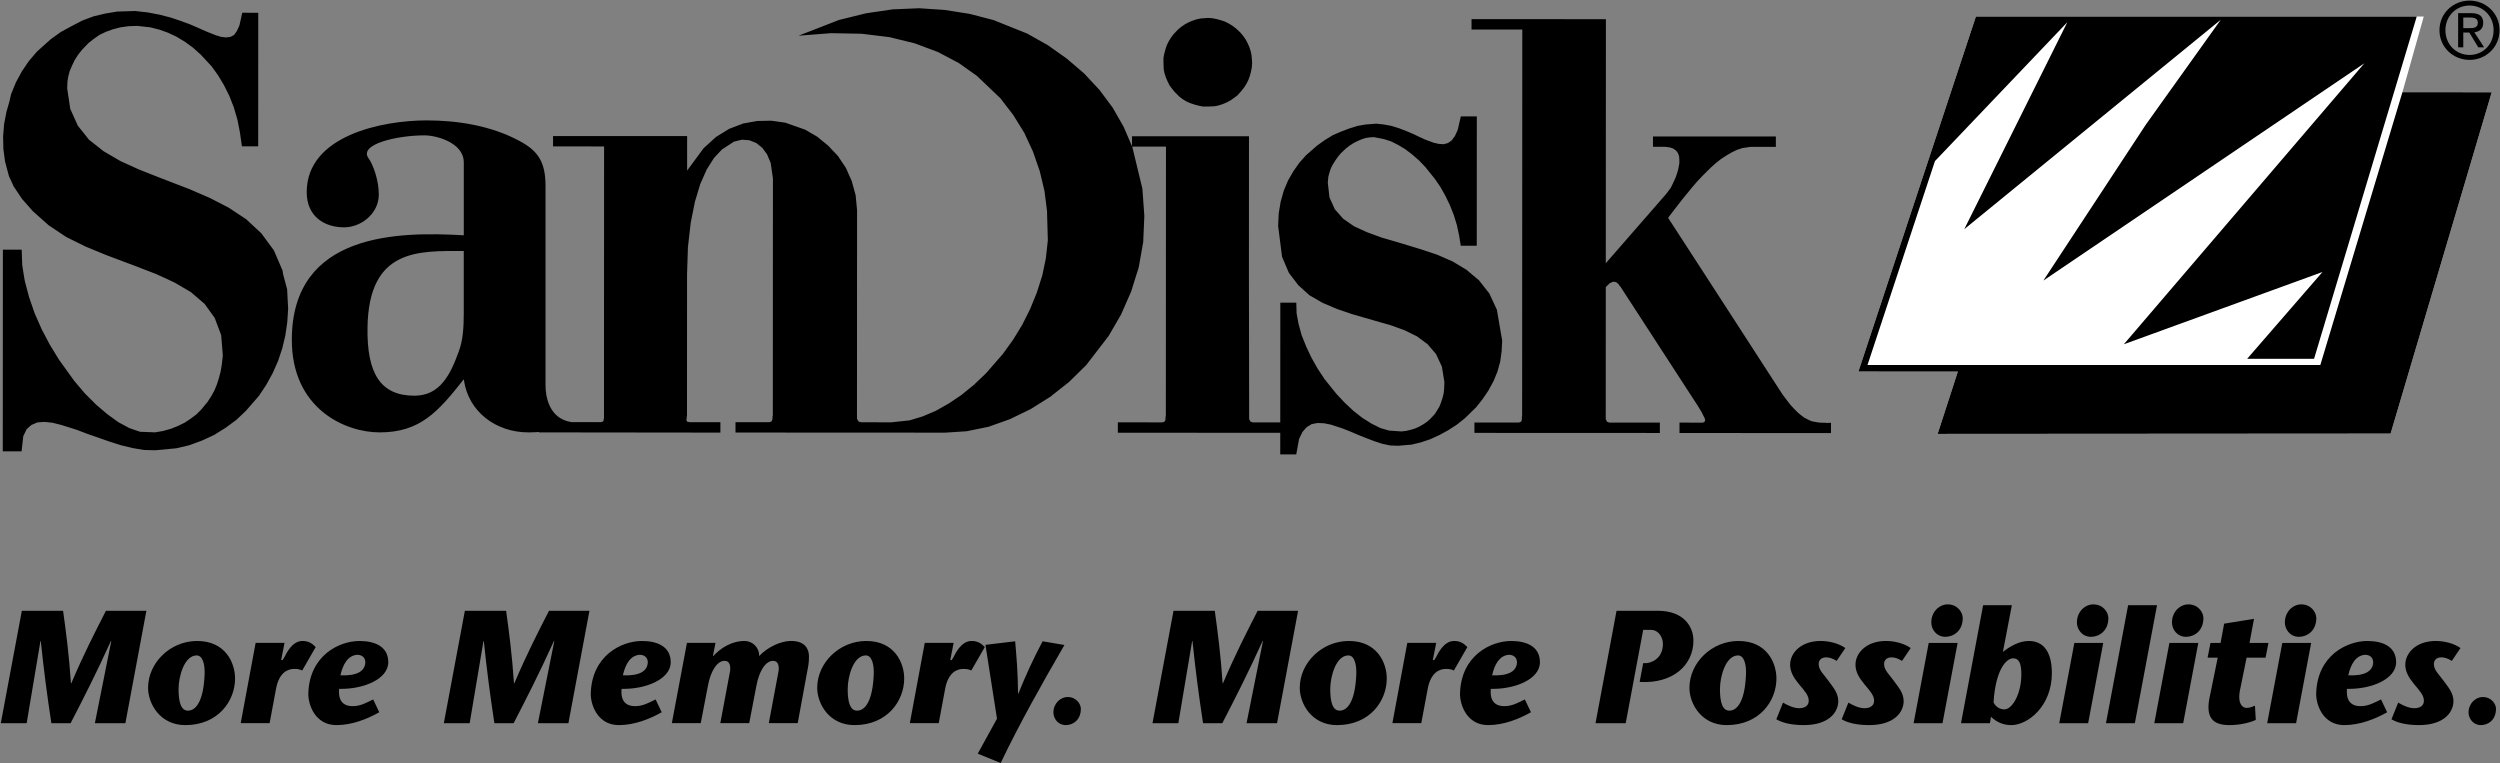<?xml version="1.0" encoding="UTF-8"?>
<svg width="2362px" height="721px" viewBox="0 0 2362 721" version="1.1" xmlns="http://www.w3.org/2000/svg" xmlns:xlink="http://www.w3.org/1999/xlink">
    <rect x="0" y="0" width="2362" height="721" fill="#808080" stroke="none"/>
    <title>sandisk</title>
    <g id="Page-1" stroke="none" stroke-width="1" fill="none" fill-rule="evenodd">
        <g id="sandisk" fill-rule="nonzero">
            <path d="M2304.801,28.502 C2304.801,12.419 2317.849,0.565 2333.244,0.565 C2348.522,0.565 2361.57,12.432 2361.57,28.502 C2361.57,44.727 2348.522,56.594 2333.244,56.594 C2317.849,56.581 2304.801,44.727 2304.801,28.502 Z M2333.257,51.912 C2345.954,51.912 2355.954,41.977 2355.954,28.489 C2355.954,15.234 2345.954,5.221 2333.257,5.221 C2320.443,5.221 2310.43,15.234 2310.43,28.489 C2310.43,41.99 2320.43,51.912 2333.257,51.912 Z M2327.33,44.727 L2322.44,44.727 L2322.44,12.419 L2334.748,12.419 C2342.375,12.419 2346.149,15.234 2346.149,21.602 C2346.149,27.386 2342.53,29.903 2337.783,30.486 L2346.979,44.714 L2341.48,44.714 L2332.972,30.707 L2327.317,30.707 L2327.317,44.727 L2327.33,44.727 L2327.33,44.727 Z M2333.205,26.569 C2337.329,26.569 2341.052,26.284 2341.052,21.317 C2341.052,17.309 2337.407,16.57 2334.009,16.57 L2327.317,16.57 L2327.317,26.569 L2333.205,26.569 Z" id="形狀" fill="#000000"></path>
            <polygon id="路徑" fill="#FFFFFF" points="1866.825 15.649 2289.964 15.649 2269.796 87.125 2354.177 87.151 2258.629 409.67 1830.678 409.956 1849.77 351.086 1755.843 351.047"></polygon>
            <path d="M1849.77,351.086 L1755.843,351.047 L1866.825,15.649 L2283.323,15.649 L2186.322,338.998 L2123.147,338.972 L2194.286,256.977 L2006.6,325.276 L2233.844,59.798 L1930.585,265.083 L2027.378,117.76 L2098.18,18.671 L1855.853,216.537 L1953.204,20.992 L1828.136,152.207 L1764.403,344.86 L2192.25,344.86 L2269.796,87.125 L2354.177,87.151 L2258.629,409.67 L1830.678,409.956 L1849.77,351.086 L1849.77,351.086 Z M118.462,683.254 L89.643,683.254 L105.103,605.89 L104.805,605.591 C90.694,636.693 78.71,660.052 66.726,683.254 L48.542,683.254 C44.547,657.456 41.209,631.56 38.529,605.591 L38.231,605.591 L25.196,683.254 L0.761,683.254 L20.631,577.084 L59.605,577.084 C62.497,597.862 65.221,618.782 67.037,645.629 L67.335,645.629 C78.71,618.782 89.488,597.849 100.084,577.084 L138.306,577.084 L118.462,683.254 L118.462,683.254 Z M139.901,649.896 C139.901,626.239 160.821,605.591 186.307,605.591 C212.999,605.591 222.09,626.239 222.09,641.077 C222.09,662.023 206.319,685.083 175.075,685.083 C151.107,685.083 139.901,664.734 139.901,649.896 L139.901,649.896 Z M193.272,638.366 C193.881,628.029 191.611,619.236 185.853,619.236 C174.167,619.236 168.707,638.963 168.707,651.102 C168.707,662.905 170.834,671.413 177.5,671.413 C179.329,671.426 191.611,671.88 193.272,638.366 L193.272,638.366 Z M265.643,623.503 L266.849,623.801 L268.678,620.909 C270.507,617.589 275.811,605.579 285.811,605.579 C291.569,605.579 295.071,608.017 298.249,611.35 L285.513,633.489 C283.995,632.88 282.478,631.972 278.081,631.972 C271.855,631.972 263.672,635.318 260.792,650.791 L254.735,683.241 L227.421,683.241 L241.519,607.394 L268.82,607.394 L265.643,623.503 L265.643,623.503 Z M358.338,672.943 C347.573,679 333.008,685.083 317.846,685.083 C297.38,685.083 291.012,665.201 291.31,655.045 C292.387,619.404 320.285,605.604 339.687,605.604 C354.551,605.604 366.833,611.078 366.833,625.643 C366.833,642.011 342.567,651.427 320.427,650.817 C320.129,654.137 318.91,667.185 333.164,667.185 C340.453,667.185 345.757,664.15 352.579,660.83 L358.338,672.943 L358.338,672.943 Z M321.633,638.068 C336.795,638.677 344.538,634.423 345.135,626.239 C345.433,621.83 342.411,618.639 337.56,618.639 C328.611,619.249 323.903,627.757 321.633,638.068 L321.633,638.068 Z M537.035,683.254 L508.203,683.254 L523.676,605.89 L523.378,605.591 C509.267,636.693 497.296,660.052 485.299,683.254 L467.102,683.254 C463.114,657.455 459.775,631.559 457.09,605.591 L456.791,605.591 L443.757,683.254 L419.335,683.254 L439.204,577.084 L478.178,577.084 C481.058,597.862 483.794,618.782 485.61,645.629 L485.921,645.629 C497.296,618.782 508.061,597.849 518.683,577.084 L556.905,577.084 L537.035,683.254 L537.035,683.254 Z M625.191,672.943 C614.413,679 599.861,685.083 584.699,685.083 C564.22,685.083 557.852,665.201 558.163,655.045 C559.227,619.404 587.124,605.604 606.54,605.604 C621.404,605.604 633.686,611.078 633.686,625.643 C633.686,642.011 609.419,651.427 587.28,650.817 C586.982,654.137 585.763,667.185 600.016,667.185 C607.292,667.185 612.597,664.15 619.419,660.83 L625.191,672.943 L625.191,672.943 Z M588.499,638.068 C603.661,638.677 611.404,634.423 612,626.239 C612.312,621.83 609.277,618.639 604.426,618.639 C595.464,619.249 590.769,627.757 588.499,638.068 L588.499,638.068 Z M673.594,619.547 L673.892,619.845 C680.87,612.271 691.181,605.579 703.619,605.579 C707.33,605.636 710.863,607.177 713.429,609.858 C715.995,612.539 717.381,616.136 717.276,619.845 C725.162,611.363 737.6,605.734 746.704,605.579 C759.142,605.306 764.758,611.661 764.291,621.661 C764.291,625.306 763.695,629.534 762.631,634.553 L753.682,683.241 L726.368,683.241 L735.317,635.461 C735.615,634.242 735.771,632.88 735.771,631.661 C735.771,625.604 732.892,624.385 730.311,624.385 C723.022,624.385 717.107,634.696 714.682,647.743 L707.86,683.228 L680.559,683.228 L689.508,635.448 C689.819,634.229 689.962,632.867 689.962,631.648 C689.962,625.591 687.082,624.372 684.514,624.372 C677.225,624.372 671.311,634.683 668.886,647.73 L662.064,683.216 L634.762,683.216 L649.029,607.368 L676.032,607.368 L673.594,619.547 L673.594,619.547 Z M772.086,649.896 C772.086,626.239 793.007,605.591 818.492,605.591 C845.184,605.591 854.289,626.239 854.289,641.077 C854.289,662.023 838.504,685.083 807.273,685.083 C783.305,685.083 772.086,664.734 772.086,649.896 L772.086,649.896 Z M825.47,638.366 C826.079,628.029 823.797,619.236 818.038,619.236 C806.365,619.236 800.905,638.963 800.905,651.102 C800.905,662.905 803.019,671.413 809.699,671.413 C811.514,671.426 823.797,671.88 825.47,638.366 Z M897.828,623.503 L899.034,623.801 L900.85,620.909 C902.679,617.589 907.983,605.579 917.996,605.579 C923.755,605.579 927.244,608.017 930.421,611.35 L917.685,633.489 C916.18,632.88 914.663,631.972 910.266,631.972 C904.041,631.972 895.857,635.318 892.964,650.791 L886.908,683.241 L859.606,683.241 L873.704,607.394 L901.006,607.394 L897.828,623.503 L897.828,623.503 Z M959.123,605.89 C960.342,620.157 961.704,634.864 961.847,655.331 L962.145,655.331 C968.894,638.454 976.539,621.95 985.05,605.89 L1005.672,609.392 C984.142,646.55 963.209,683.708 945.453,720.88 L923.768,712.06 L941.964,679 L931.044,609.236 L959.123,605.89 L959.123,605.89 Z M995.257,673.255 C995.257,664.293 1002.235,658.534 1008.603,658.534 C1017.085,658.534 1021.197,665.369 1021.197,669.61 C1021.197,680.375 1013.609,685.083 1006.943,685.083 C999.511,685.083 995.257,678.702 995.257,673.255 L995.257,673.255 Z M1206.547,683.254 L1177.742,683.254 L1193.215,605.89 L1192.916,605.591 C1178.805,636.693 1166.821,660.052 1154.837,683.254 L1136.64,683.254 C1132.651,657.456 1129.316,631.56 1126.641,605.591 L1126.342,605.591 L1113.295,683.254 L1088.873,683.254 L1108.742,577.084 L1147.717,577.084 C1150.609,597.862 1153.333,618.782 1155.148,645.629 L1155.447,645.629 C1166.821,618.782 1177.599,597.849 1188.208,577.084 L1226.43,577.084 L1206.547,683.254 L1206.547,683.254 Z M1228.012,649.896 C1228.012,626.239 1248.933,605.591 1274.418,605.591 C1301.097,605.591 1310.215,626.239 1310.215,641.077 C1310.215,662.023 1294.431,685.083 1263.173,685.083 C1239.205,685.083 1228.012,664.734 1228.012,649.896 L1228.012,649.896 Z M1281.383,638.366 C1281.993,628.029 1279.71,619.236 1273.964,619.236 C1262.292,619.236 1256.818,638.963 1256.818,651.102 C1256.818,662.905 1258.945,671.413 1265.612,671.413 C1267.428,671.426 1279.71,671.88 1281.383,638.366 L1281.383,638.366 Z M1353.728,623.503 L1354.948,623.801 L1356.776,620.909 C1358.605,617.589 1363.923,605.579 1373.922,605.579 C1379.668,605.579 1383.17,608.017 1386.36,611.35 L1373.624,633.489 C1372.107,632.88 1370.589,631.972 1366.179,631.972 C1359.967,631.972 1351.796,635.318 1348.904,650.791 L1342.821,683.241 L1315.532,683.241 L1329.618,607.394 L1356.919,607.394 L1353.728,623.503 L1353.728,623.503 Z M1446.449,672.943 C1435.684,679 1421.119,685.083 1405.945,685.083 C1385.478,685.083 1379.123,665.201 1379.421,655.045 C1380.459,619.404 1408.37,605.604 1427.799,605.604 C1442.649,605.604 1454.931,611.078 1454.931,625.643 C1454.931,642.011 1430.665,651.427 1408.526,650.817 C1408.227,654.137 1407.008,667.185 1421.262,667.185 C1428.538,667.185 1433.856,664.15 1440.665,660.83 L1446.449,672.943 L1446.449,672.943 Z M1409.732,638.068 C1424.906,638.677 1432.636,634.423 1433.233,626.239 C1433.531,621.83 1430.496,618.639 1425.659,618.639 C1416.735,619.249 1412.014,627.757 1409.732,638.068 Z M1535.967,683.254 L1507.446,683.254 L1527.303,577.084 L1566.588,577.084 C1590.401,577.084 1599.946,591.649 1599.946,605.306 C1599.946,628.353 1580.544,646.239 1549.131,644.267 L1552.477,626.538 L1555.058,626.538 C1559.014,626.538 1571.115,623.036 1571.115,608.328 C1571.115,601.817 1566.731,595.125 1559.922,595.125 L1552.477,595.125 L1535.967,683.254 L1535.967,683.254 Z M1596.172,649.896 C1596.172,626.239 1617.092,605.591 1642.578,605.591 C1669.283,605.591 1678.375,626.239 1678.375,641.077 C1678.375,662.023 1662.616,685.083 1631.359,685.083 C1607.404,685.083 1596.172,664.734 1596.172,649.896 L1596.172,649.896 Z M1649.582,638.366 C1650.191,628.029 1647.909,619.236 1642.137,619.236 C1630.464,619.236 1625.017,638.963 1625.017,651.102 C1625.017,662.905 1627.144,671.413 1633.81,671.413 C1635.613,671.426 1647.909,671.88 1649.582,638.366 Z M1735.273,624.411 C1731.317,621.972 1728.308,621.064 1725.273,621.064 C1721.019,621.064 1718.283,623.503 1718.283,627.446 C1718.283,633.191 1723.302,637.303 1727.712,643.502 C1731.33,648.664 1736.803,654.423 1736.803,662.321 C1736.803,673.54 1727.102,685.07 1704.353,685.07 C1695.08,685.07 1685.223,683.708 1678.258,679.597 L1684.613,663.813 C1688.569,666.251 1694.613,669.13 1699.788,669.13 C1701.305,669.13 1708.879,668.975 1708.879,662.01 C1708.879,656.991 1705.105,652.892 1699.788,646.537 C1694.626,640.325 1691.305,634.709 1691.305,628.016 C1691.305,616.94 1701.616,605.579 1720.111,605.579 C1727.712,605.579 1737.115,607.706 1743.47,612.271 L1735.273,624.411 L1735.273,624.411 Z M1797.035,624.411 C1793.079,621.972 1790.07,621.064 1787.035,621.064 C1782.781,621.064 1780.07,623.503 1780.07,627.446 C1780.07,633.191 1785.064,637.303 1789.474,643.502 C1793.092,648.664 1798.565,654.423 1798.565,662.321 C1798.565,673.54 1788.864,685.07 1766.115,685.07 C1756.842,685.07 1746.985,683.708 1740.02,679.597 L1746.375,663.813 C1750.331,666.251 1756.375,669.13 1761.55,669.13 C1763.067,669.13 1770.641,668.975 1770.641,662.01 C1770.641,656.991 1766.867,652.892 1761.55,646.537 C1756.388,640.325 1753.067,634.709 1753.067,628.016 C1753.067,616.94 1763.378,605.579 1781.873,605.579 C1789.474,605.579 1798.877,607.706 1805.232,612.271 L1797.035,624.411 L1797.035,624.411 Z M1849.55,607.42 L1835.283,683.267 L1807.981,683.267 L1822.248,607.42 L1849.55,607.42 Z M1824.673,588.16 C1824.673,577.694 1832.546,571.014 1840.146,571.014 C1849.848,571.014 1854.387,578.913 1854.387,583.906 C1854.387,596.188 1845.594,601.662 1838.019,601.662 C1829.382,601.662 1824.673,594.373 1824.673,588.16 L1824.673,588.16 Z M1873.66,571.779 L1900.819,571.779 L1892.337,615.928 C1899.302,610.455 1907.939,605.591 1916.889,605.591 C1930.844,605.591 1938.6,616.227 1938.6,635.941 C1938.6,667.172 1916.007,685.084 1900.222,685.084 C1893.049,685.138 1886.158,682.289 1881.118,677.185 L1880.054,683.267 L1852.753,683.267 L1873.66,571.779 L1873.66,571.779 Z M1883.517,663.553 C1885.301,667.647 1889.363,670.273 1893.828,670.22 C1901.117,670.22 1909.768,655.655 1909.768,637.16 C1909.768,627.16 1907.797,621.985 1902.038,621.985 C1895.346,621.985 1885.333,633.204 1883.517,663.553 L1883.517,663.553 Z M1987.146,607.42 L1972.879,683.267 L1945.578,683.267 L1959.844,607.42 L1987.146,607.42 Z M1962.27,588.16 C1962.27,577.694 1970.142,571.014 1977.717,571.014 C1987.444,571.014 1991.983,578.913 1991.983,583.906 C1991.983,596.188 1983.19,601.662 1975.616,601.662 C1966.952,601.662 1962.27,594.373 1962.27,588.16 Z M1989.727,683.254 L2010.647,571.779 L2037.961,571.779 L2017.015,683.254 L1989.727,683.254 L1989.727,683.254 Z M2076.948,607.42 L2062.682,683.267 L2035.38,683.267 L2049.647,607.42 L2076.948,607.42 Z M2052.072,588.16 C2052.072,577.694 2059.945,571.014 2067.545,571.014 C2077.247,571.014 2081.786,578.913 2081.786,583.906 C2081.786,596.188 2072.993,601.662 2065.418,601.662 C2056.754,601.662 2052.072,594.373 2052.072,588.16 L2052.072,588.16 Z M2131.253,680.22 C2123.497,683.566 2114.405,685.083 2106.377,685.083 C2089.685,685.083 2084.536,677.029 2087.246,660.817 L2095.301,621.376 L2085.729,621.376 L2088.466,607.42 L2098.011,607.42 L2101.357,589.237 L2129.58,584.671 L2125.326,607.42 L2143.237,607.42 L2140.5,621.376 L2122.589,621.376 L2116.688,650.35 C2113.342,665.071 2118.97,668.845 2122.433,668.845 C2125.468,668.845 2127.595,667.937 2130.488,666.718 L2131.253,680.22 Z M2183.586,607.42 L2169.345,683.267 L2142.044,683.267 L2156.31,607.42 L2183.586,607.42 Z M2158.736,588.16 C2158.736,577.694 2166.608,571.014 2174.183,571.014 C2183.884,571.014 2188.449,578.913 2188.449,583.906 C2188.449,596.188 2179.656,601.662 2172.056,601.662 C2163.431,601.662 2158.736,594.373 2158.736,588.16 Z M2255.36,672.943 C2244.596,679 2230.031,685.083 2214.856,685.083 C2194.39,685.083 2188.008,665.201 2188.333,655.045 C2189.37,619.404 2217.281,605.604 2236.697,605.604 C2251.56,605.604 2263.856,611.078 2263.856,625.643 C2263.856,642.011 2239.589,651.427 2217.45,650.817 C2217.152,654.137 2215.932,667.185 2230.186,667.185 C2237.462,667.185 2242.78,664.15 2249.589,660.83 L2255.36,672.943 L2255.36,672.943 Z M2218.656,638.068 C2233.831,638.677 2241.561,634.423 2242.157,626.239 C2242.456,621.83 2239.421,618.639 2234.583,618.639 C2225.621,619.249 2220.926,627.757 2218.656,638.068 Z M2316.487,624.411 C2312.531,621.972 2309.522,621.064 2306.487,621.064 C2302.233,621.064 2299.523,623.503 2299.523,627.446 C2299.523,633.191 2304.516,637.303 2308.926,643.502 C2312.544,648.664 2318.017,654.423 2318.017,662.321 C2318.017,673.54 2308.316,685.07 2285.567,685.07 C2276.294,685.07 2266.437,683.708 2259.472,679.597 L2265.827,663.813 C2269.783,666.251 2275.853,669.13 2281.002,669.13 C2282.519,669.13 2290.094,668.975 2290.094,662.01 C2290.094,656.991 2286.319,652.892 2281.002,646.537 C2275.866,640.325 2272.519,634.709 2272.519,628.016 C2272.519,616.94 2282.83,605.579 2301.325,605.579 C2308.926,605.579 2318.329,607.706 2324.684,612.271 L2316.487,624.411 L2316.487,624.411 Z M2332.284,673.255 C2332.284,664.293 2339.275,658.534 2345.63,658.534 C2354.112,658.534 2358.224,665.369 2358.224,669.61 C2358.224,680.375 2350.649,685.083 2343.957,685.083 C2336.538,685.083 2332.284,678.702 2332.284,673.255 L2332.284,673.255 Z M1141.141,16.933 L1145.382,17.205 L1149.364,17.996 L1153.345,19.073 L1157.314,20.396 L1161.024,22.263 L1164.474,24.377 L1167.651,26.764 L1171.892,30.746 L1174.538,33.923 L1176.925,37.373 L1178.779,40.823 L1180.374,44.532 L1181.697,48.514 L1182.489,52.496 L1183.02,58.851 L1182.761,63.365 L1181.957,67.606 L1180.893,71.587 L1179.57,75.297 L1177.716,79.006 L1175.576,82.456 L1173.176,85.582 L1169.195,90.082 L1166.004,92.469 L1162.567,94.855 L1159.117,96.71 L1155.408,98.292 L1151.426,99.615 L1147.444,100.406 L1141.089,100.679 L1136.602,100.679 L1132.62,99.874 L1128.638,98.811 L1124.656,97.475 L1120.947,95.893 L1117.497,93.766 L1114.319,91.379 L1110.078,87.138 L1107.433,83.948 L1105.046,80.77 L1103.191,77.061 L1101.596,73.351 L1100.26,69.37 L1099.469,65.388 L1099.249,58.786 L1099.249,54.545 L1100.04,50.576 L1101.103,46.595 L1102.439,42.613 L1104.294,38.904 L1106.421,35.467 L1108.82,32.289 L1112.802,28.048 L1115.98,25.402 L1119.43,23.016 L1122.88,21.161 L1126.589,19.566 L1130.571,18.243 L1134.552,17.439 L1141.141,16.933 L1141.141,16.933 Z M438.167,153.336 C438.167,134.958 412.616,127.889 401.034,127.889 C375.147,127.889 338.157,136.332 348.364,149.769 C352.45,155.424 357.897,170.274 357.897,183.698 C357.897,202.076 340.868,214.799 325.2,214.799 C306.135,214.799 289.78,204.19 289.78,181.571 C289.78,127.863 361.515,113.752 403.071,113.752 C432.356,113.752 463.639,118.694 490.201,132.844 C509.267,142.739 515.402,154.049 515.402,175.955 L515.402,363.978 C515.402,372.667 517.658,395.442 539.979,398.84 L567.696,398.866 L568.228,398.607 L569.032,398.607 L569.304,398.335 L569.836,398.062 L570.368,397.025 L570.368,395.961 L570.64,395.157 L570.692,259.208 L570.744,138.356 L522.509,138.33 L522.509,128.525 L649.198,128.577 L649.185,161.182 L664.826,139.99 L676.486,129.394 L688.95,121.715 L702.192,116.683 L715.447,114.297 L728.689,114.037 L741.932,115.892 L760.751,122.533 L772.138,129.16 L782.475,137.642 L791.748,147.46 L799.167,158.589 L804.731,171.052 L808.428,184.567 L809.75,198.613 L809.725,259.312 L809.673,395.533 L810.736,397.634 L811.268,398.192 L812.331,398.724 L812.863,398.724 L813.654,398.983 L824.251,398.983 L842.019,399.009 L859.503,397.154 L871.694,393.432 L884.158,388.14 L896.35,381.253 L908.541,373.044 L920.214,363.524 L931.614,352.655 L947.528,334.381 L957.074,321.139 L965.829,306.833 L973.26,291.983 L979.628,276.354 L984.674,260.453 L984.946,259.39 L988.124,244.02 L989.991,227.056 L989.213,199.223 L986.827,180.404 L982.326,161.585 L975.971,143.297 L967.761,125.529 L957.437,108.824 L945.259,92.923 L922.99,71.691 L905.766,59.487 L886.155,49.15 L864.159,40.927 L840.307,35.077 L814.069,31.887 L785.173,31.342 L754.434,33.729 L792.604,18.891 L818.311,12.536 L843.485,8.84 L868.4,7.789 L892.511,9.384 L916.103,13.107 L938.618,18.943 L970.42,31.679 L989.771,42.548 L1007.786,55.271 L1024.219,69.331 L1038.797,84.972 L1051.247,101.677 L1061.571,119.705 L1069.522,138.174 L1069.522,128.719 L1180.037,128.758 L1179.985,259.428 L1180.193,392.732 L1180.193,395.922 L1181.256,398.023 L1181.788,398.581 L1182.32,398.581 L1183.358,399.087 L1209.595,399.113 L1209.647,285.939 L1224.744,285.939 L1225.016,296.003 L1226.871,306.068 L1229.789,316.664 L1234.017,327.273 L1239.037,337.883 L1244.86,348.219 L1251.501,358.284 L1262.616,372.084 L1270.566,380.566 L1278.776,388.244 L1287.258,394.885 L1295.715,400.176 L1304.197,404.43 L1312.433,406.817 L1324.079,407.621 L1328.593,407.089 L1333.106,406.026 L1337.335,404.703 L1341.316,402.848 L1345.013,400.721 L1348.463,398.335 L1351.407,395.676 L1355.635,391.188 L1359.889,384.301 L1361.458,380.32 L1362.807,376.338 L1363.871,372.084 L1364.402,367.856 L1364.662,360.969 L1362.301,346.391 L1356.724,334.459 L1348.774,325.185 L1338.722,317.753 L1326.79,311.917 L1313.548,307.144 L1299.515,303.163 L1277.505,296.794 L1263.472,292.009 L1249.698,286.185 L1237.234,279.013 L1226.651,269.467 L1218.973,259.39 L1217.624,257.535 L1211.294,242.697 L1207.572,213.528 L1208.13,201.609 L1209.984,190.481 L1212.903,180.144 L1216.91,170.612 L1221.93,161.87 L1227.507,153.919 L1233.862,146.76 L1244.471,137.487 L1251.89,132.195 L1259.308,127.682 L1267.259,124.245 L1274.963,121.339 L1282.641,118.953 L1290.06,117.63 L1300.397,116.839 L1307.569,117.63 L1314.715,118.966 L1321.602,121.093 L1328.489,123.752 L1334.844,126.411 L1340.953,129.329 L1346.777,131.988 L1354.727,134.906 L1359.487,135.969 L1364,136.242 L1367.982,135.178 L1371.432,132.792 L1374.597,128.551 L1377.256,122.714 L1380.2,109.991 L1395.296,109.991 L1395.245,232.179 L1380.122,232.166 L1378.552,222.361 L1376.425,212.556 L1373.507,203.01 L1369.811,193.737 L1365.583,184.982 L1360.823,176.5 L1355.505,168.809 L1346.764,157.94 L1340.681,151.572 L1334.326,146.008 L1327.685,140.963 L1321.07,136.981 L1314.184,133.531 L1307.543,131.404 L1298.023,129.549 L1294.042,129.809 L1290.319,130.34 L1286.337,131.663 L1282.641,133.259 L1278.945,135.113 L1275.222,137.5 L1271.772,140.146 L1266.987,144.659 L1264.068,148.109 L1261.682,151.559 L1259.295,155.268 L1257.415,158.965 L1256.092,162.946 L1255.028,166.915 L1254.497,172.492 L1256.092,186.538 L1261.111,197.666 L1269.062,206.68 L1279.399,213.84 L1291.577,219.404 L1305.351,224.449 L1319.916,228.69 L1342.717,235.59 L1357.84,240.635 L1372.405,247.003 L1385.647,254.954 L1390.939,259.467 L1397.294,264.772 L1407.099,277.236 L1414.245,292.618 L1419.265,321.774 L1418.733,331.852 L1417.41,341.657 L1414.751,351.203 L1411.029,360.204 L1406.269,368.971 L1400.692,377.181 L1394.583,384.859 L1383.974,395.196 L1376.296,401.305 L1368.086,406.57 L1359.85,411.084 L1351.108,415.066 L1342.367,417.984 L1333.599,420.085 L1320.889,421.148 L1313.47,420.876 L1306.052,419.307 L1298.633,416.894 L1290.955,413.976 L1283.004,410.786 L1275.586,407.621 L1268.167,404.703 L1257.583,401.227 L1250.943,399.904 L1244.86,399.632 L1239.283,400.695 L1234.497,403.613 L1230.542,408.127 L1227.351,414.767 L1224.692,429.332 L1209.569,429.332 L1209.595,408.918 L1056.137,408.84 L1056.137,399.035 L1098.016,399.061 L1098.821,398.802 L1099.339,398.802 L1099.884,398.529 L1100.688,397.738 L1100.948,397.206 L1100.948,396.675 L1101.22,396.143 L1101.22,393.756 L1101.492,392.693 L1101.557,259.377 L1101.609,138.524 L1069.691,138.511 L1069.807,138.784 L1079.327,178.264 L1081.169,203.983 L1080.105,228.625 L1075.851,252.736 L1073.737,259.351 L1068.692,275.524 L1059.133,297.261 L1047.46,317.39 L1026.242,344.951 L1010.068,360.852 L992.3,374.885 L973.74,386.532 L954.117,396.052 L933.962,403.224 L913.288,407.452 L892.874,408.775 L824.238,408.723 L694.89,408.672 L694.89,398.866 L726.705,398.892 L727.496,398.62 L728.028,398.62 L728.3,398.361 L728.832,398.088 L729.364,397.556 L729.364,397.025 L729.896,395.987 L729.896,393.575 L730.168,392.511 L730.22,259.208 L730.259,168.575 L728.145,153.984 L724.708,145.774 L720.207,139.679 L714.643,135.178 L708.029,132.519 L700.869,131.988 L693.438,133.842 L682.05,141.261 L674.619,149.211 L667.732,160.067 L661.623,173.841 L656.578,190.533 L652.596,210.403 L649.937,233.722 L649.133,259.169 L649.133,260.233 L649.068,392.524 L648.809,393.847 L648.809,395.442 L648.536,395.974 L648.536,397.038 L649.068,398.101 L649.34,398.361 L649.872,398.633 L650.676,398.633 L651.467,398.892 L680.624,398.918 L680.624,408.723 L509.215,408.516 L509.176,408.166 C505.908,408.373 502.523,408.516 499.099,408.516 C469.113,408.516 442.278,389.411 438.193,358.336 C413.68,389.411 396.767,408.516 358.61,408.516 C326.173,408.516 275.461,386.247 275.719,320.555 C276.122,219.417 376.885,218.768 438.193,222.309 L438.193,153.336 L438.167,153.336 L438.167,153.336 Z M438.167,237.146 C395.937,237.146 348.39,234.241 347.223,309.323 C346.548,352.876 359.479,373.861 391.502,373.861 C415.34,373.861 425.249,354.782 433.407,332.176 C437.492,321.58 438.167,308.843 438.167,295.42 L438.167,237.146 Z M12.953,176.214 L8.427,166.319 L4.756,152.622 L3.187,140.716 L2.94,128.979 L3.874,117.176 L6.118,105.555 L8.855,96.074 L10.463,89.045 L14.976,77.917 L20.553,67.593 L27.181,57.788 L34.872,48.787 L47.868,37.14 L57.4,30.253 L68.139,24.429 L77.815,19.397 L88.411,15.428 L99.539,12.782 L110.667,10.928 L127.632,10.396 L139.564,11.732 L150.692,13.859 L161.029,16.518 L170.562,19.708 L179.303,22.899 L187.254,26.349 L194.413,29.539 L203.686,33.249 L208.991,34.844 L213.491,35.376 L217.733,34.857 L221.183,32.989 L223.841,29.28 L226.228,23.988 L228.887,12.056 L243.996,12.069 L243.944,138.226 L228.562,138.226 L226.708,125.23 L224.321,113.039 L220.884,101.379 L216.643,90.523 L211.611,80.446 L206.047,71.172 L199.951,62.69 L189.627,51.562 L182.208,44.934 L174.53,39.357 L166.58,34.585 L158.629,30.875 L150.42,27.944 L141.95,25.817 L129.759,24.481 L121.549,24.741 L113.871,25.804 L106.711,27.659 L100.084,30.045 L93.988,32.963 L88.683,36.673 L83.638,40.641 L77.27,47.269 L73.561,52.042 L70.383,57.074 L67.997,62.106 L65.857,67.139 L64.534,72.171 L63.743,76.879 L63.47,83.507 L66.375,102.857 L73.535,118.771 L84.118,132.026 L97.892,142.895 L113.793,152.181 L131.289,160.132 L150.108,167.564 L178.992,178.705 L198.07,186.927 L216.085,196.214 L232.518,207.082 L246.824,220.338 L258.743,236.511 L266.953,255.589 L267.472,259.039 L271.285,273.358 L272.232,291.645 L271.427,304.356 L269.56,317.079 L266.642,329.258 L262.66,341.19 L257.615,352.577 L251.506,363.692 L244.619,374.029 L232.155,388.348 L223.141,396.83 L213.076,404.223 L202.467,410.863 L191.067,416.155 L178.888,420.643 L166.424,423.561 L146.542,425.416 L135.945,425.143 L125.077,423.288 L114.221,420.63 L103.352,417.18 L82.16,409.761 L72.355,406.039 L58.036,401.525 L49.567,399.398 L41.876,398.607 L35.248,399.113 L29.671,401.499 L25.17,405.481 L21.98,412.122 L20.385,426.44 L2.629,426.44 L2.707,258.923 L2.72,235.862 L20.475,235.875 L21.007,250.453 L22.33,258.936 L23.394,265.291 L27.362,280.401 L32.654,295.783 L39.282,310.892 L46.96,325.471 L55.701,339.789 L70.007,359.672 L80.084,371.604 L90.681,382.213 L101.277,391.227 L111.873,398.905 L122.21,404.482 L132.275,407.932 L146.593,408.49 L154.272,407.141 L161.69,405.04 L168.318,402.381 L174.686,399.217 L180.263,395.494 L185.555,391.538 L190.068,387.025 L196.177,379.606 L199.627,374.315 L202.545,369.023 L204.931,363.174 L206.799,357.35 L208.394,351.267 L209.458,345.172 L210.534,335.898 L208.939,316.547 L202.856,300.374 L193.323,287.119 L180.341,275.978 L164.972,266.964 L147.748,259.013 L129.201,251.841 L100.317,240.972 L80.966,233.009 L62.679,223.982 L45.987,212.854 L31.085,199.573 L20.826,187.965 L12.953,176.214 L12.953,176.214 Z M1610.945,259.636 L1684.055,372.577 L1688.037,377.894 L1691.733,382.654 L1695.183,386.351 L1698.633,389.826 L1701.798,392.459 L1704.716,394.586 L1709.23,396.973 L1711.888,398.036 L1717.712,399.1 L1720.63,399.372 L1723.548,399.372 L1726.466,399.632 L1729.916,399.372 L1729.916,409.177 L1586.795,409.1 L1586.795,399.294 L1608.532,399.32 L1609.596,399.048 L1610.128,398.516 L1610.659,398.257 L1610.932,397.725 L1610.932,396.402 L1610.659,395.339 L1607.495,388.983 L1606.146,386.856 L1604.577,384.198 L1530.934,270.738 L1530.143,269.934 L1529.08,268.352 L1528.548,267.807 L1527.744,267.275 L1527.238,266.743 L1526.434,266.471 L1525.111,266.199 L1524.32,266.199 L1523.256,266.471 L1522.193,267.003 L1520.87,267.535 L1517.147,271.244 L1517.096,396.078 L1518.159,398.179 L1518.691,398.711 L1519.223,398.711 L1520.26,399.243 L1568.235,399.268 L1568.235,409.074 L1393.04,408.996 L1393.04,399.191 L1434.919,399.217 L1435.723,398.944 L1436.255,398.944 L1436.514,398.685 L1437.046,398.412 L1437.837,396.843 L1437.837,393.899 L1438.11,392.861 L1438.162,259.545 L1438.265,27.892 L1390.29,27.879 L1390.316,18.074 L1517.251,18.126 L1517.147,248.702 L1574.422,182.998 L1576.549,180.092 L1578.404,177.706 L1579.999,174.515 L1583.189,167.628 L1584.512,163.66 L1585.576,159.95 L1586.639,154.373 L1586.639,150.664 L1586.38,147.486 L1585.316,144.568 L1583.462,142.182 L1580.803,140.327 L1577.638,139.264 L1573.384,138.719 L1561.737,138.719 L1561.737,128.914 L1677.83,128.966 L1677.83,138.771 L1653.965,138.758 L1646.547,139.821 L1641.502,141.417 L1636.456,143.803 L1631.411,146.721 L1626.119,150.158 L1621.074,154.14 L1616.055,158.64 L1608.61,166.059 L1603.591,171.351 L1598.805,176.915 L1589.259,188.575 L1580.245,200.234 L1576.017,205.798 L1610.945,259.636 L1610.945,259.636 Z" id="形狀" fill="#000000"></path>
        </g>
    </g>
</svg>
